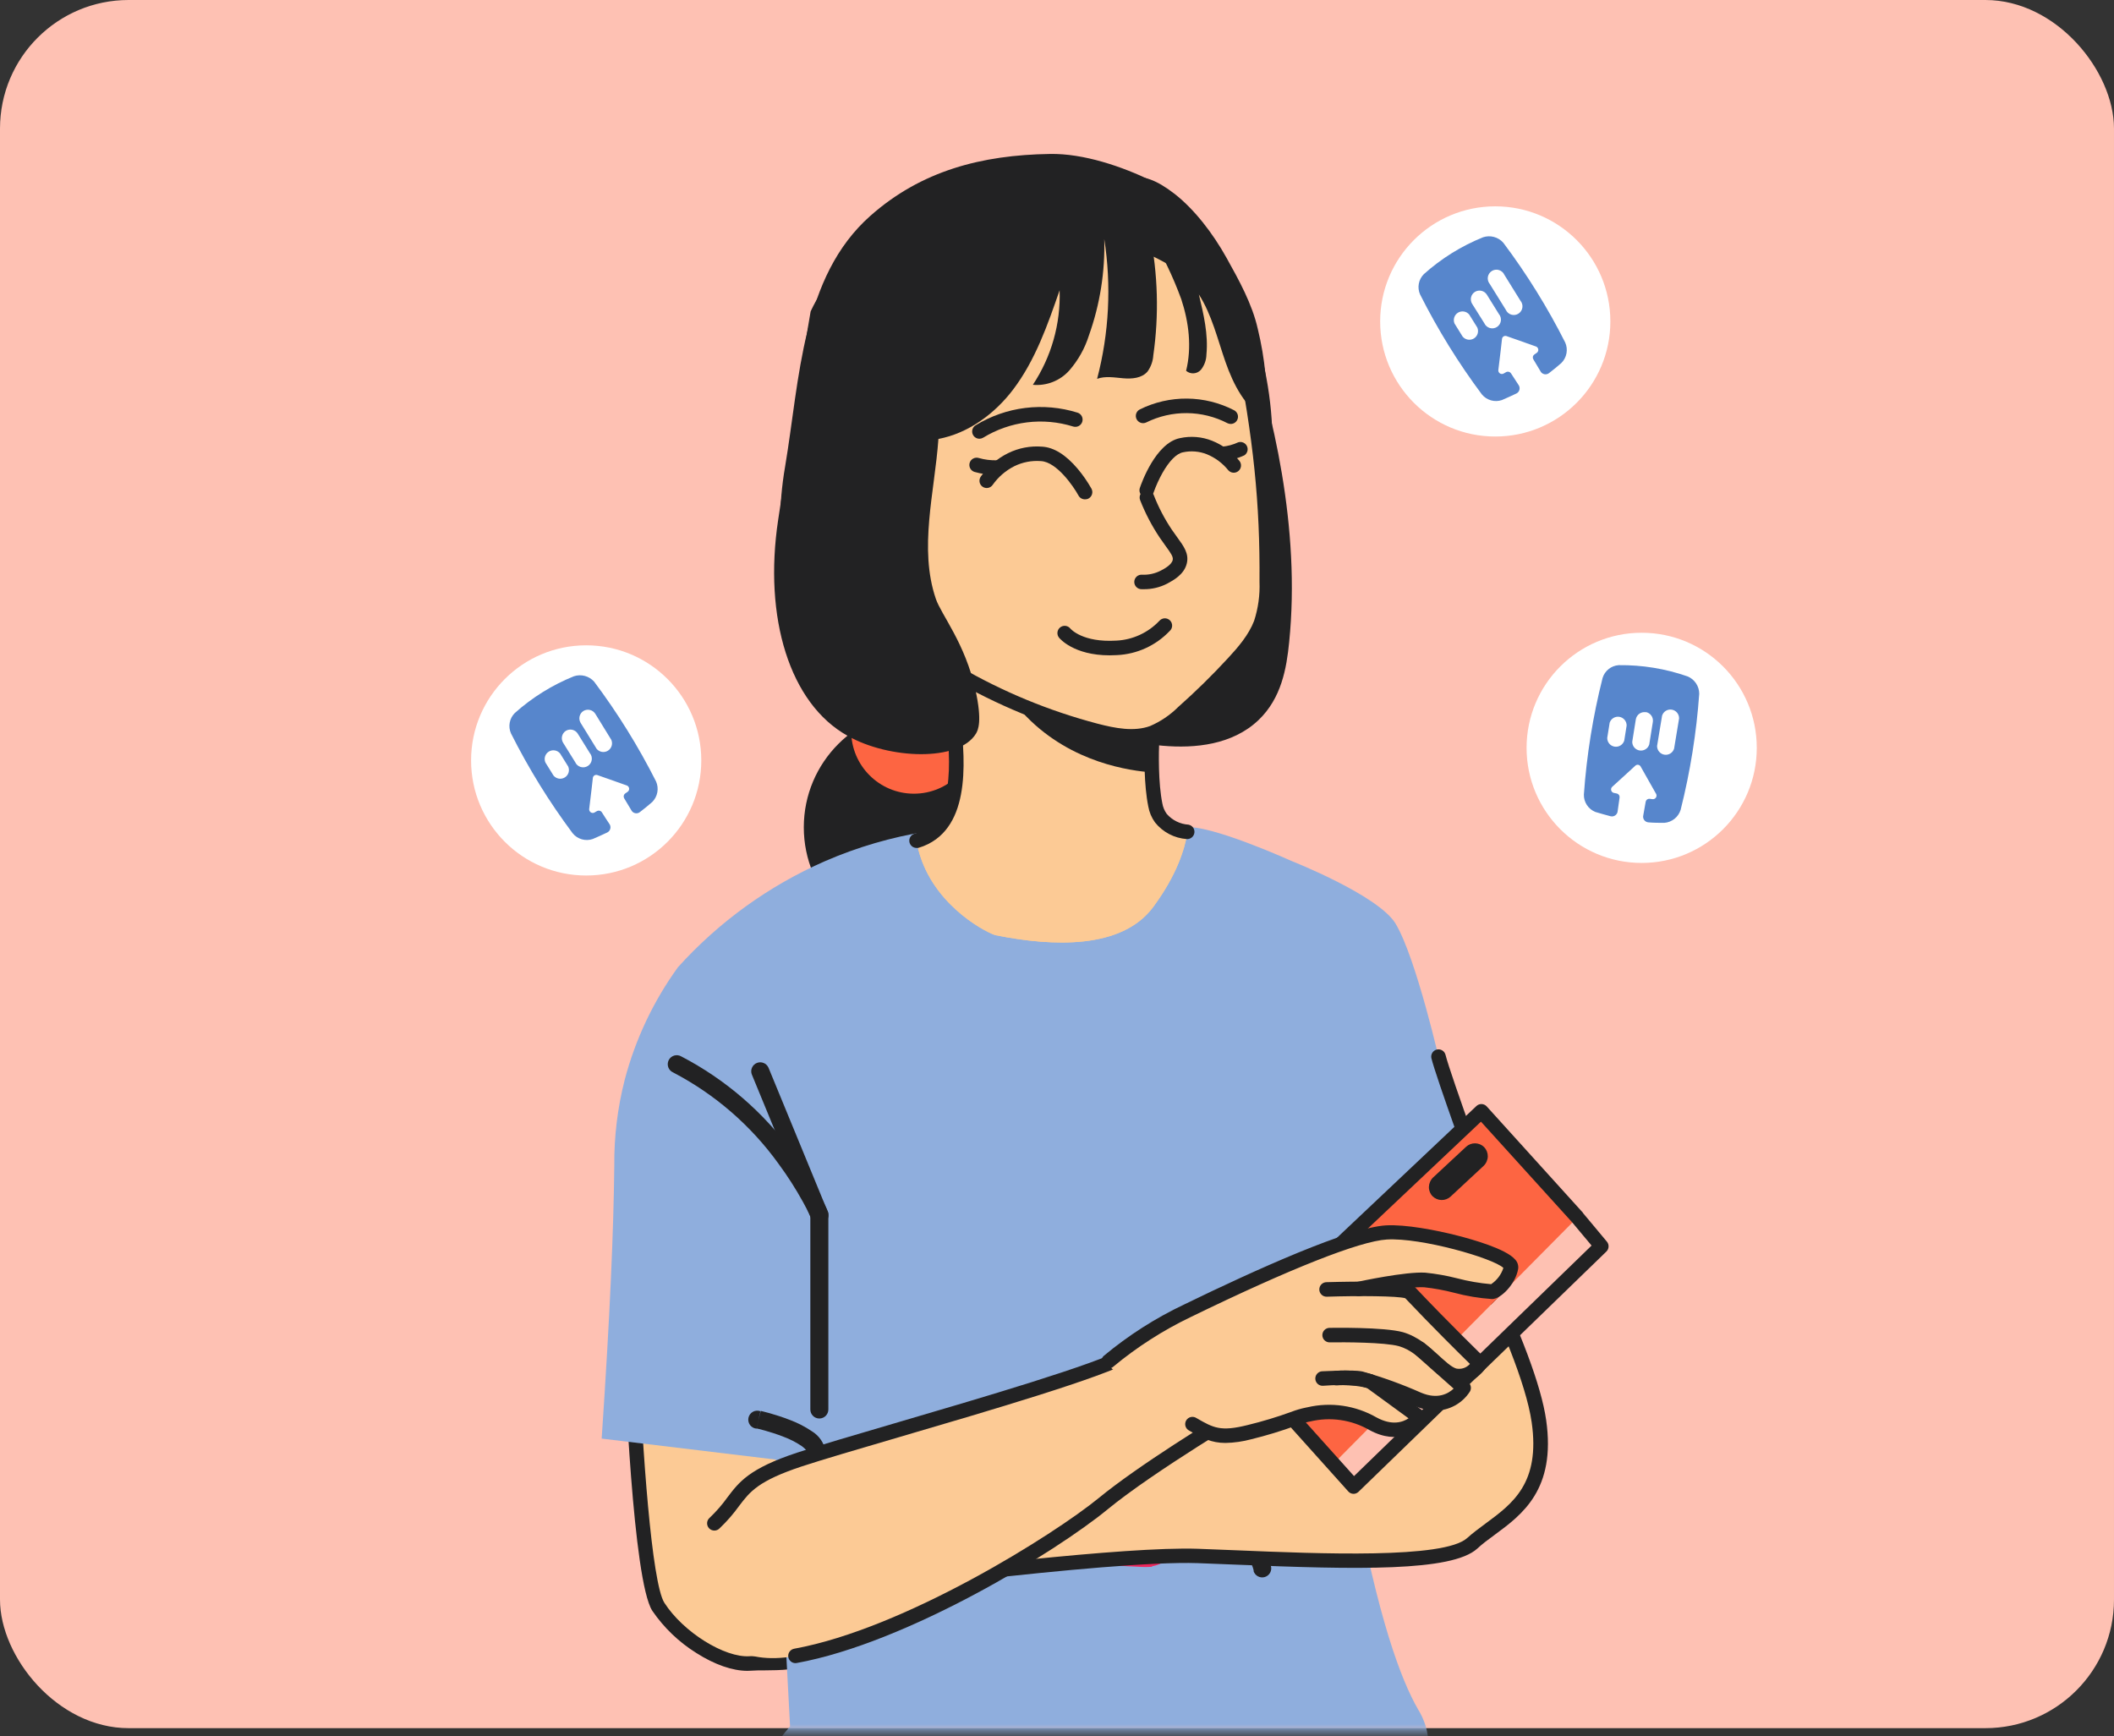 <svg width="263" height="216" viewBox="0 0 263 216" fill="none" xmlns="http://www.w3.org/2000/svg">
<rect x="0" y="0" width="263" height="216" fill="#333333" stroke="none"/>
<rect width="263" height="215" rx="16" fill="#FEC1B3"/>
<mask id="mask0_2870_9984" style="mask-type:alpha" maskUnits="userSpaceOnUse" x="0" y="0" width="263" height="216">
<path d="M250.856 0.468H12.144C5.437 0.468 0 5.905 0 12.611V203.323C0 210.03 5.437 215.467 12.144 215.467H250.856C257.563 215.467 263 210.03 263 203.323V12.611C263 5.905 257.563 0.468 250.856 0.468Z" fill="#FEC1B2"/>
</mask>
<g mask="url(#mask0_2870_9984)">
<path d="M89.503 273.593C89.503 273.593 88.318 245.404 91.803 233.958C95.288 222.513 109.12 206.278 109.12 206.278L166.213 207.122C166.213 207.122 178.254 222.588 178.892 238.509C179.531 254.43 177.81 273.598 177.81 273.598L89.503 273.593Z" fill="#222223"/>
<path d="M114.666 117.592C122.765 117.592 129.331 111.026 129.331 102.926C129.331 94.827 122.765 88.261 114.666 88.261C106.566 88.261 100 94.827 100 102.926C100 111.026 106.566 117.592 114.666 117.592Z" fill="#222223"/>
<path d="M113.698 98.743C118.008 98.743 121.502 95.249 121.502 90.939C121.502 86.63 118.008 83.136 113.698 83.136C109.388 83.136 105.895 86.63 105.895 90.939C105.895 95.249 109.388 98.743 113.698 98.743Z" fill="#FD6542"/>
<path d="M78.51 167.687C78.51 167.687 79.554 196.228 81.903 199.881C84.251 203.534 89.652 207.198 93.354 206.916C97.055 206.635 103.365 207.944 105.481 200.384C107.597 192.824 105.287 173.066 105.481 172.244C105.676 171.421 78.51 167.687 78.51 167.687Z" fill="#FCCA95"/>
<path d="M92.977 207.869C91.132 207.869 88.902 207.095 86.64 205.655C84.465 204.299 82.594 202.506 81.147 200.39C78.734 196.629 77.716 170.685 77.608 167.736C77.603 167.605 77.627 167.474 77.678 167.353C77.73 167.232 77.807 167.125 77.906 167.038C78.002 166.949 78.118 166.882 78.243 166.843C78.368 166.804 78.501 166.793 78.631 166.81C78.701 166.81 85.298 167.725 91.889 168.732C105.603 170.82 105.884 171.237 106.214 171.713C106.355 171.915 106.412 172.164 106.371 172.406C106.371 172.704 106.463 174.084 106.571 175.545C107.037 181.774 108.011 194.734 106.349 200.666C104.369 207.744 98.843 207.782 95.185 207.809C94.547 207.809 93.946 207.809 93.421 207.852C93.275 207.863 93.129 207.869 92.977 207.869ZM79.448 168.748C79.897 180.112 81.072 196.959 82.657 199.41C84.995 203.047 90.158 206.278 93.286 206.05C93.87 206.012 94.503 206.007 95.169 206.002C98.838 206.002 102.994 205.947 104.607 200.179C106.182 194.556 105.229 181.779 104.769 175.68C104.656 174.159 104.591 173.315 104.574 172.807C101.939 172.016 88.491 169.998 79.454 168.769L79.448 168.748ZM106.366 172.401C106.366 172.401 106.366 172.433 106.366 172.449C106.366 172.466 106.366 172.444 106.371 172.422L106.366 172.401Z" fill="#222223"/>
<path d="M168.41 184.945C171.457 201.445 174.276 208.929 176.408 212.642C177.222 213.943 177.678 215.437 177.729 216.971C177.783 222.724 171.186 227.01 170.401 227.502C164.449 231.29 159.421 229.174 147.223 228.503C131.481 227.637 129.76 230.581 113.747 228.931C97.393 227.248 95.677 223.811 95.288 222.496C94.503 219.823 96.495 216.841 98.291 214.769C97.707 203.707 97.121 192.648 96.532 181.59L74.853 178.976C75.898 163.558 76.342 152.892 76.423 145.018C76.392 141.407 76.83 137.807 77.727 134.308C79.053 129.281 81.297 124.542 84.346 120.33C89.436 114.688 95.667 110.193 102.626 107.142C106.67 105.385 110.919 104.143 115.273 103.446L115.922 103.641C117.36 106.638 119.631 109.158 122.464 110.898C125.297 112.637 128.571 113.523 131.895 113.449C135.218 113.374 138.45 112.343 141.202 110.479C143.954 108.615 146.111 105.996 147.413 102.937C150.476 102.488 160.715 107.131 160.715 107.131C160.715 107.131 171.538 111.401 173.637 114.935C176.235 119.296 179.228 132.598 179.228 132.598C181.266 138.302 183.304 144.01 185.343 149.721L169.324 171.519C169.021 176.003 168.717 180.479 168.41 184.945Z" fill="#8FAEDD"/>
<path d="M94.605 175.572C94.455 175.515 94.295 175.492 94.135 175.503C93.975 175.513 93.819 175.558 93.678 175.634C93.537 175.71 93.414 175.816 93.317 175.943C93.221 176.071 93.152 176.218 93.117 176.374C93.082 176.531 93.081 176.693 93.114 176.85C93.146 177.006 93.212 177.154 93.307 177.283C93.402 177.413 93.524 177.52 93.663 177.598C93.803 177.676 93.958 177.723 94.118 177.737L94.605 175.572ZM102.484 191.498C102.573 191.756 102.753 191.972 102.99 192.106C103.226 192.24 103.504 192.283 103.77 192.226C104.036 192.169 104.273 192.017 104.435 191.799C104.597 191.58 104.673 191.31 104.649 191.038L102.484 191.498ZM94.367 176.643L94.124 177.726H94.188L94.394 177.775L95.157 177.975C95.79 178.153 96.629 178.413 97.468 178.743C98.255 179.033 99.005 179.415 99.703 179.88C100.331 180.329 100.471 180.643 100.488 180.756L102.706 180.513C102.61 180.008 102.408 179.528 102.115 179.106C101.821 178.683 101.442 178.328 101.002 178.061C100.158 177.49 99.25 177.022 98.296 176.665C97.36 176.297 96.445 176.016 95.769 175.821L94.941 175.604L94.708 175.545H94.643L94.367 176.643ZM100.488 180.783C100.628 182.071 101.137 184.777 101.597 187.104C101.824 188.278 102.052 189.377 102.219 190.183C102.3 190.584 102.365 190.914 102.414 191.141C102.414 191.255 102.457 191.347 102.468 191.401V191.498L103.551 191.266L104.633 191.038V190.946C104.633 190.887 104.6 190.8 104.579 190.687C104.53 190.459 104.46 190.146 104.379 189.729C104.216 188.933 103.994 187.84 103.762 186.671C103.296 184.312 102.809 181.709 102.679 180.54L100.488 180.783Z" fill="#222223"/>
<path d="M84.757 131.429C84.625 131.352 84.478 131.303 84.327 131.285C84.175 131.266 84.021 131.279 83.874 131.323C83.728 131.366 83.592 131.439 83.474 131.537C83.357 131.635 83.261 131.756 83.192 131.893C83.123 132.029 83.083 132.178 83.074 132.331C83.065 132.484 83.088 132.636 83.14 132.78C83.192 132.924 83.273 133.055 83.378 133.166C83.483 133.277 83.61 133.366 83.75 133.426L84.757 131.429ZM101.933 151.063H103.054C103.053 150.914 103.022 150.766 102.962 150.63L101.933 151.063ZM100.813 175.356C100.813 175.503 100.842 175.648 100.898 175.784C100.955 175.92 101.037 176.044 101.141 176.148C101.245 176.252 101.369 176.334 101.505 176.39C101.641 176.447 101.786 176.476 101.933 176.476C102.08 176.476 102.226 176.447 102.362 176.39C102.498 176.334 102.621 176.252 102.725 176.148C102.829 176.044 102.912 175.92 102.968 175.784C103.025 175.648 103.054 175.503 103.054 175.356H100.813ZM83.75 133.426C88.937 136.135 93.419 140.017 96.841 144.764C97.974 146.297 99.002 147.904 99.92 149.574C100.256 150.191 100.499 150.657 100.662 151.014L100.835 151.393L100.878 151.49L101.906 151.052L102.935 150.619V150.57C102.914 150.533 102.896 150.495 102.88 150.457C102.837 150.354 102.772 150.213 102.68 150.029C102.507 149.661 102.242 149.131 101.89 148.487C100.925 146.724 99.84 145.03 98.643 143.416C95.01 138.394 90.255 134.29 84.757 131.429L83.75 133.426ZM100.813 151.063V175.356H103.054V151.074L100.813 151.063Z" fill="#222223"/>
<path d="M95.608 132.836C95.491 132.567 95.274 132.354 95.002 132.243C94.73 132.132 94.426 132.132 94.154 132.244C93.883 132.355 93.666 132.568 93.55 132.838C93.434 133.108 93.429 133.412 93.535 133.686L95.608 132.836ZM100.889 151.539C100.938 151.685 101.016 151.819 101.118 151.933C101.221 152.048 101.346 152.14 101.485 152.204C101.625 152.268 101.776 152.303 101.93 152.306C102.084 152.309 102.236 152.28 102.378 152.222C102.521 152.164 102.649 152.077 102.756 151.966C102.863 151.856 102.946 151.725 103.001 151.581C103.055 151.438 103.079 151.284 103.071 151.131C103.064 150.977 103.025 150.827 102.957 150.689L100.889 151.539ZM93.535 133.68L100.889 151.539L102.957 150.689L95.608 132.831L93.535 133.68Z" fill="#222223"/>
<path d="M151.93 193.046C152.007 193.171 152.109 193.28 152.228 193.366C152.347 193.452 152.483 193.513 152.626 193.547C152.769 193.581 152.918 193.586 153.063 193.562C153.208 193.538 153.347 193.486 153.472 193.409C153.597 193.331 153.706 193.23 153.792 193.111C153.878 192.991 153.939 192.856 153.973 192.713C154.007 192.569 154.012 192.421 153.988 192.276C153.964 192.131 153.912 191.992 153.835 191.866L151.93 193.046ZM118.486 192.467L118.199 191.385L118.486 192.467ZM107.939 195.232C107.814 195.31 107.705 195.411 107.619 195.531C107.533 195.65 107.472 195.785 107.438 195.929C107.404 196.072 107.399 196.22 107.423 196.365C107.447 196.511 107.499 196.65 107.576 196.775C107.654 196.9 107.755 197.008 107.874 197.094C107.994 197.18 108.129 197.242 108.272 197.276C108.415 197.309 108.564 197.314 108.709 197.291C108.854 197.267 108.993 197.215 109.118 197.137L107.939 195.232ZM152.855 192.456L153.802 191.866C153.802 191.866 153.802 191.866 153.802 191.829L153.721 191.71C153.632 191.573 153.537 191.441 153.434 191.314C153.109 190.91 152.747 190.536 152.352 190.2C151.475 189.458 149.971 188.576 148.223 189.318L149.072 191.385C149.646 191.152 150.252 191.352 150.907 191.926C151.187 192.161 151.441 192.426 151.665 192.716C151.739 192.806 151.807 192.9 151.87 192.997L151.919 193.068L152.855 192.456ZM148.201 189.301C147.027 189.846 145.941 190.565 144.981 191.434C144.072 192.175 143.526 192.565 142.99 192.651L143.336 194.859C144.575 194.664 145.593 193.82 146.399 193.165C147.189 192.438 148.083 191.833 149.051 191.369L148.201 189.301ZM142.99 192.651H142.611C142.384 192.651 142.07 192.651 141.713 192.651C140.982 192.624 140.019 192.57 138.893 192.494C136.647 192.348 133.801 192.132 130.938 191.921C128.075 191.71 125.213 191.509 122.934 191.379C121.798 191.32 120.77 191.282 120.017 191.271C119.628 191.271 119.276 191.271 118.989 191.271C118.721 191.28 118.455 191.314 118.194 191.374L118.767 193.539C118.767 193.539 118.843 193.539 119.097 193.539C119.352 193.539 119.639 193.539 119.99 193.539C120.726 193.539 121.69 193.587 122.815 193.647C125.066 193.766 127.918 193.966 130.776 194.188C133.633 194.41 136.49 194.616 138.747 194.762C139.878 194.832 140.863 194.892 141.626 194.919C142.195 194.962 142.767 194.962 143.336 194.919L142.99 192.651ZM118.188 191.385C115.549 192.067 112.963 192.938 110.45 193.993C109.616 194.356 108.999 194.653 108.583 194.87L108.112 195.124L107.987 195.2L107.933 195.232L108.523 196.185L109.113 197.137L109.2 197.089C109.286 197.04 109.416 196.964 109.6 196.872C109.963 196.677 110.531 196.401 111.316 196.066C113.731 195.055 116.216 194.217 118.751 193.56L118.188 191.385Z" fill="#EE255C"/>
<path d="M155.946 195.433C156.029 195.72 156.223 195.962 156.485 196.106C156.747 196.25 157.055 196.284 157.342 196.201C157.629 196.118 157.871 195.924 158.015 195.662C158.16 195.4 158.194 195.092 158.11 194.805L155.946 195.433ZM152.244 191.645C152.008 191.816 151.848 192.072 151.798 192.359C151.748 192.646 151.812 192.942 151.976 193.182C152.14 193.423 152.391 193.591 152.677 193.649C152.963 193.708 153.26 193.652 153.505 193.495L152.244 191.645ZM158.094 194.816C157.839 193.783 157.33 192.83 156.611 192.045C156.069 191.475 155.339 191.121 154.555 191.049C154.002 191.007 153.447 191.09 152.932 191.293C152.768 191.355 152.609 191.43 152.455 191.515L152.315 191.596L152.266 191.628L152.894 192.554L153.527 193.479L153.57 193.452C153.636 193.415 153.705 193.382 153.776 193.355C153.969 193.276 154.179 193.242 154.387 193.257C154.645 193.287 154.883 193.408 155.058 193.598C155.511 194.121 155.827 194.747 155.978 195.422L158.094 194.816Z" fill="#222223"/>
<path d="M177.75 144.877L165.731 156.242L166.516 160.073L102.117 197.998C102.117 197.998 137.634 193.165 149.004 193.56C160.373 193.955 179.525 195.26 183.14 191.991C186.755 188.722 192.881 186.779 191.452 176.784C190.024 166.789 177.75 144.877 177.75 144.877Z" fill="#FCCA95"/>
<path d="M102.105 198.929C101.907 198.93 101.713 198.866 101.555 198.746C101.396 198.626 101.282 198.457 101.23 198.265C101.179 198.074 101.192 197.87 101.268 197.687C101.344 197.503 101.478 197.35 101.651 197.251L165.508 159.651L164.853 156.453C164.814 156.222 164.867 155.985 164.999 155.792C165.131 155.598 165.334 155.464 165.563 155.417C165.792 155.37 166.031 155.414 166.229 155.54C166.426 155.665 166.568 155.863 166.623 156.09L167.407 159.922C167.446 160.106 167.425 160.298 167.348 160.469C167.271 160.641 167.143 160.785 166.98 160.879L106.391 196.553C116.295 195.27 139.992 192.375 149.024 192.684L153.846 192.873C164.128 193.301 179.654 193.955 182.528 191.347C183.242 190.703 184.027 190.129 184.849 189.518C188.188 187.056 191.641 184.512 190.553 176.941C189.157 167.2 177.089 145.554 176.964 145.316C176.845 145.105 176.815 144.855 176.88 144.622C176.945 144.388 177.1 144.19 177.311 144.071C177.522 143.952 177.771 143.921 178.005 143.986C178.238 144.051 178.436 144.206 178.555 144.417C178.588 144.471 181.673 150.002 184.892 156.685C189.222 165.707 191.749 172.428 192.355 176.665C193.6 185.324 189.352 188.441 185.937 190.957C185.147 191.536 184.405 192.083 183.772 192.673C180.612 195.53 168.858 195.281 153.813 194.659L149.003 194.469C137.849 194.085 102.625 198.858 102.273 198.907L102.105 198.929Z" fill="#222223"/>
<path d="M154.917 40.931C158.364 51.261 161.822 65.662 160.383 79.894C160.058 83.141 159.425 86.865 156.562 89.592C150.117 95.723 137.935 91.508 136.301 90.923C134.277 85.465 132.255 80.002 130.234 74.537L154.917 40.931Z" fill="#222223"/>
<path d="M97.674 58.042C99.519 47.084 99.714 34.453 108.27 26.86C114.623 21.232 122.129 19.284 130.614 19.154C134.792 19.073 139.619 20.713 143.375 22.547C148.522 25.064 150.978 30.665 153.695 35.692C159.134 45.801 159.383 59.92 156.358 64.033L114.293 89.619C105.337 85.631 99.795 84.164 97.706 72.675C96.846 67.836 96.835 62.885 97.674 58.042Z" fill="#222223"/>
<path d="M116.577 79.283C117.352 81.847 117.922 84.47 118.282 87.124C118.991 92.314 120.111 100.561 115.922 103.662C115.347 104.081 114.702 104.394 114.018 104.588C114.127 105.237 114.282 105.877 114.483 106.503C116.604 113.079 123.142 116.212 123.888 116.353C130.983 117.776 139.517 118.111 143.435 112.884L143.538 112.743C146.352 108.901 147.375 105.757 147.748 103.484C146.985 103.392 145.383 103.078 144.426 101.784C144.075 101.303 143.84 100.748 143.738 100.161C143.154 97.271 143.278 93.234 143.332 91.832C142.523 89.825 141.383 87.966 139.961 86.334C132.141 77.4 118.58 79.018 116.577 79.283Z" fill="#FCCA95"/>
<path d="M116.577 79.283C117.352 81.847 117.922 84.47 118.282 87.124C118.991 92.314 120.111 100.561 115.922 103.662C115.347 104.081 114.702 104.394 114.018 104.588C114.127 105.237 114.282 105.877 114.483 106.503C116.604 113.079 123.142 116.212 123.888 116.353C130.983 117.776 139.517 118.111 143.435 112.884L143.538 112.743C146.352 108.901 147.375 105.757 147.748 103.484C146.985 103.392 145.383 103.078 144.426 101.784C144.075 101.303 143.84 100.748 143.738 100.161C143.154 97.271 143.278 93.234 143.332 91.832C142.523 89.825 141.383 87.966 139.961 86.334C132.141 77.4 118.58 79.018 116.577 79.283Z" fill="#FCCA95"/>
<path d="M114.017 105.491C113.801 105.489 113.593 105.409 113.43 105.267C113.268 105.124 113.162 104.928 113.132 104.714C113.102 104.499 113.149 104.282 113.266 104.1C113.383 103.918 113.561 103.784 113.768 103.722C114.351 103.557 114.901 103.292 115.392 102.937C119.147 100.155 118.049 92.07 117.394 87.243C117.037 84.637 116.478 82.062 115.722 79.543C115.683 79.418 115.672 79.287 115.69 79.158C115.708 79.029 115.754 78.905 115.824 78.796C115.896 78.687 115.99 78.594 116.1 78.525C116.21 78.455 116.334 78.409 116.463 78.39C119.699 77.98 122.975 78.006 126.204 78.466C132.341 79.364 137.195 81.805 140.626 85.728C142.114 87.435 143.308 89.377 144.16 91.475C144.208 91.595 144.231 91.725 144.225 91.854C144.144 93.775 144.089 97.39 144.609 99.972C144.691 100.434 144.876 100.873 145.15 101.254C145.49 101.645 145.904 101.966 146.369 102.196C146.833 102.426 147.339 102.562 147.856 102.596C148.084 102.637 148.287 102.763 148.425 102.949C148.562 103.136 148.623 103.367 148.594 103.597C148.566 103.827 148.45 104.037 148.272 104.184C148.093 104.331 147.865 104.404 147.634 104.387C146.872 104.332 146.129 104.121 145.452 103.766C144.775 103.411 144.179 102.921 143.7 102.326C143.27 101.733 142.981 101.05 142.856 100.329C142.314 97.655 142.347 94.029 142.423 91.984C141.655 90.138 140.595 88.427 139.284 86.919C132.72 79.434 121.702 79.694 117.74 80.067C118.375 82.345 118.856 84.663 119.18 87.005C119.932 92.568 121.074 100.973 116.474 104.393C115.813 104.88 115.071 105.247 114.282 105.475C114.195 105.495 114.106 105.501 114.017 105.491Z" fill="#222223"/>
<path d="M143.196 90.772C136.227 90.286 129.529 87.875 123.85 83.807C124.862 85.781 126.166 87.591 127.719 89.175C133.385 94.955 140.653 95.891 143.315 96.097C143.277 94.311 143.234 92.541 143.196 90.772Z" fill="#222223"/>
<path d="M136.113 24.09C136.146 24.192 136.173 24.301 136.205 24.404L136.157 24.43C136.14 24.317 136.13 24.203 136.113 24.09Z" fill="#222223"/>
<path d="M154.534 42.836C156.829 54.535 157.652 62.426 157.576 72.361C157.636 74.124 157.389 75.884 156.845 77.562C156.142 79.445 154.805 81.015 153.441 82.492C151.455 84.645 149.362 86.697 147.169 88.64C146.079 89.719 144.794 90.58 143.381 91.178C141.124 91.995 138.624 91.513 136.303 90.902C130.213 89.297 124.367 86.882 118.921 83.72C116.983 82.595 115.057 81.339 113.715 79.543C112.372 77.746 111.647 75.386 111.009 73.146C109.385 67.274 107.762 61.327 107.513 55.233C107.264 49.14 108.427 42.819 111.885 37.808C116.518 31.076 125.063 27.429 133.207 28.181C141.352 28.933 151.699 33.149 154.534 42.852" fill="#FCCA95"/>
<path d="M140.744 92.509C139.163 92.463 137.593 92.216 136.074 91.773C129.912 90.148 123.996 87.702 118.486 84.5C116.495 83.342 114.455 82.005 113.01 80.089C111.473 78.044 110.78 75.57 110.169 73.39C108.393 67.053 106.922 61.322 106.64 55.271C106.434 50.368 107.046 43.268 111.159 37.283C115.899 30.394 124.591 26.46 133.309 27.266C137.899 27.671 142.346 29.07 146.34 31.368C150.94 34.106 154.079 37.987 155.421 42.581C155.421 42.608 155.421 42.63 155.421 42.657C157.726 54.406 158.554 62.458 158.478 72.367C158.54 74.237 158.272 76.104 157.688 77.881C156.909 79.948 155.431 81.669 154.106 83.103C152.099 85.28 149.984 87.353 147.769 89.316C146.592 90.468 145.207 91.386 143.688 92.022C142.743 92.355 141.746 92.52 140.744 92.509ZM131.063 28.971C127.799 28.977 124.573 29.666 121.592 30.995C117.986 32.558 114.883 35.088 112.625 38.306C108.794 43.88 108.226 50.563 108.421 55.196C108.675 61.051 110.141 66.679 111.884 72.903C112.425 74.932 113.102 77.232 114.433 79.001C115.678 80.663 117.545 81.875 119.374 82.941C124.75 86.063 130.522 88.447 136.534 90.03C138.753 90.609 141.08 91.053 143.077 90.328C144.378 89.768 145.562 88.967 146.567 87.969C148.737 86.044 150.808 84.012 152.774 81.88C154.046 80.506 155.334 79.012 156.021 77.243C156.531 75.672 156.759 74.023 156.692 72.372C156.768 62.631 155.951 54.66 153.678 43.068C152.444 38.88 149.663 35.492 145.42 32.943C141.646 30.764 137.439 29.44 133.098 29.063C132.437 29.003 131.75 28.971 131.063 28.971Z" fill="#222223"/>
<path d="M134.971 62.123C134.808 62.123 134.648 62.08 134.508 61.997C134.367 61.914 134.252 61.795 134.175 61.652C133.547 60.499 131.469 57.479 129.516 57.366C128.371 57.274 127.223 57.493 126.193 57.999C125.112 58.544 124.183 59.347 123.487 60.337C123.349 60.531 123.138 60.663 122.903 60.702C122.668 60.742 122.426 60.686 122.232 60.548C122.037 60.409 121.906 60.199 121.866 59.964C121.826 59.728 121.882 59.487 122.02 59.292C122.889 58.054 124.053 57.053 125.408 56.381C126.725 55.731 128.193 55.45 129.656 55.569C131.117 55.656 132.606 56.586 134.078 58.329C134.723 59.097 135.295 59.923 135.788 60.797C135.901 61.007 135.927 61.254 135.859 61.483C135.791 61.712 135.635 61.905 135.425 62.02C135.286 62.095 135.129 62.13 134.971 62.123Z" fill="#222223"/>
<path d="M121.848 54.584C121.65 54.584 121.459 54.519 121.302 54.399C121.145 54.28 121.031 54.112 120.978 53.922C120.925 53.732 120.936 53.53 121.009 53.346C121.082 53.163 121.213 53.008 121.382 52.907C123.26 51.758 125.362 51.023 127.547 50.752C129.732 50.482 131.949 50.681 134.051 51.337C134.28 51.409 134.471 51.569 134.582 51.781C134.693 51.994 134.715 52.242 134.643 52.471C134.572 52.7 134.412 52.891 134.199 53.002C133.987 53.113 133.739 53.135 133.51 53.063C131.65 52.483 129.688 52.308 127.755 52.548C125.822 52.789 123.963 53.441 122.302 54.46C122.164 54.54 122.007 54.583 121.848 54.584Z" fill="#222223"/>
<path d="M142.635 61.89C142.537 61.89 142.44 61.873 142.348 61.841C142.127 61.759 141.946 61.594 141.845 61.38C141.744 61.167 141.73 60.922 141.807 60.699C142.002 60.126 143.771 55.109 146.797 54.508C148.13 54.216 149.521 54.329 150.79 54.833C152.125 55.368 153.301 56.236 154.205 57.355C154.348 57.54 154.414 57.774 154.388 58.007C154.362 58.239 154.246 58.453 154.066 58.602C153.886 58.752 153.655 58.826 153.421 58.808C153.187 58.79 152.97 58.682 152.814 58.508C152.105 57.626 151.183 56.939 150.136 56.511C149.191 56.139 148.157 56.056 147.165 56.273C146.358 56.435 145.465 57.355 144.626 58.827C144.189 59.61 143.818 60.428 143.517 61.273C143.456 61.457 143.338 61.617 143.179 61.728C143.02 61.839 142.829 61.896 142.635 61.89Z" fill="#222223"/>
<path d="M153.121 52.744C152.981 52.745 152.842 52.714 152.715 52.652C151.156 51.843 149.429 51.413 147.672 51.396C145.916 51.38 144.181 51.776 142.606 52.555C142.5 52.607 142.384 52.638 142.265 52.645C142.147 52.653 142.028 52.637 141.916 52.598C141.804 52.56 141.7 52.5 141.611 52.421C141.522 52.343 141.449 52.247 141.397 52.141C141.345 52.034 141.314 51.918 141.306 51.8C141.299 51.681 141.315 51.563 141.353 51.45C141.392 51.338 141.452 51.234 141.531 51.145C141.609 51.056 141.704 50.984 141.811 50.931C143.635 50.03 145.644 49.57 147.679 49.588C149.713 49.606 151.714 50.101 153.522 51.034C153.702 51.126 153.847 51.275 153.933 51.459C154.018 51.642 154.04 51.849 153.994 52.047C153.947 52.244 153.836 52.42 153.678 52.546C153.52 52.673 153.324 52.742 153.121 52.744Z" fill="#222223"/>
<path d="M142.298 73.303H142.038C141.914 73.306 141.791 73.283 141.677 73.237C141.562 73.19 141.459 73.121 141.372 73.032C141.285 72.944 141.218 72.839 141.173 72.724C141.129 72.608 141.109 72.485 141.114 72.362C141.119 72.238 141.15 72.117 141.204 72.006C141.258 71.894 141.334 71.795 141.427 71.715C141.521 71.634 141.63 71.573 141.748 71.537C141.866 71.5 141.991 71.488 142.114 71.501C142.897 71.533 143.676 71.363 144.376 71.008C144.825 70.776 145.756 70.289 145.896 69.666C145.983 69.277 145.669 68.822 145.009 67.918C144.792 67.621 144.549 67.285 144.289 66.901C143.307 65.436 142.487 63.868 141.843 62.225C141.755 62.002 141.76 61.753 141.856 61.534C141.952 61.314 142.131 61.141 142.354 61.054C142.578 60.966 142.826 60.971 143.046 61.067C143.266 61.163 143.438 61.342 143.526 61.565C144.116 63.087 144.873 64.539 145.783 65.894C146.026 66.252 146.259 66.576 146.47 66.863C147.282 67.978 147.926 68.865 147.655 70.067C147.33 71.506 145.902 72.231 145.209 72.61C144.309 73.074 143.31 73.312 142.298 73.303Z" fill="#222223"/>
<path d="M152.133 57.366C151.895 57.376 151.662 57.292 151.486 57.131C151.31 56.97 151.205 56.746 151.194 56.508C151.184 56.27 151.268 56.037 151.429 55.861C151.59 55.685 151.814 55.58 152.052 55.569C152.742 55.504 153.415 55.321 154.044 55.028C154.252 54.962 154.478 54.975 154.678 55.063C154.879 55.151 155.04 55.31 155.133 55.508C155.225 55.706 155.243 55.932 155.182 56.142C155.121 56.352 154.986 56.533 154.801 56.651C153.985 57.031 153.11 57.267 152.214 57.349L152.133 57.366Z" fill="#222223"/>
<path d="M123.808 59.076C122.942 59.074 122.081 58.952 121.248 58.713C121.134 58.68 121.028 58.625 120.935 58.551C120.842 58.477 120.765 58.385 120.708 58.281C120.651 58.177 120.614 58.062 120.601 57.944C120.588 57.827 120.598 57.707 120.631 57.593C120.664 57.479 120.72 57.373 120.794 57.28C120.868 57.187 120.96 57.11 121.064 57.053C121.274 56.937 121.521 56.909 121.752 56.976C122.5 57.192 123.278 57.289 124.057 57.263C124.297 57.255 124.53 57.343 124.705 57.507C124.88 57.67 124.983 57.897 124.99 58.137C124.998 58.377 124.911 58.609 124.747 58.785C124.583 58.96 124.356 59.062 124.117 59.07L123.808 59.076Z" fill="#222223"/>
<path d="M138.045 81.529C133.565 81.529 131.833 79.429 131.752 79.332C131.677 79.239 131.621 79.133 131.588 79.019C131.554 78.905 131.543 78.786 131.556 78.668C131.581 78.429 131.7 78.21 131.887 78.06C132.073 77.909 132.312 77.839 132.551 77.864C132.789 77.889 133.008 78.008 133.159 78.195C133.234 78.287 134.723 79.948 138.857 79.7H138.884C140.919 79.6 142.837 78.718 144.236 77.237C144.318 77.143 144.417 77.067 144.53 77.013C144.642 76.959 144.764 76.929 144.888 76.924C145.013 76.92 145.136 76.941 145.252 76.987C145.368 77.033 145.473 77.102 145.561 77.19C145.649 77.278 145.717 77.383 145.762 77.499C145.808 77.615 145.828 77.739 145.823 77.864C145.818 77.988 145.788 78.11 145.734 78.222C145.679 78.334 145.603 78.433 145.508 78.514C143.79 80.321 141.439 81.391 138.949 81.502C138.641 81.518 138.338 81.529 138.045 81.529Z" fill="#222223"/>
<path d="M121.419 91.27C121.673 90.853 122.22 89.749 121.359 85.858C120.071 80.019 117.106 76.501 116.424 74.494C114.286 68.211 116.272 61.268 116.748 54.606C120.428 53.924 123.746 51.494 126.04 48.464C128.8 44.827 130.332 40.427 131.825 36.109C131.967 40.281 130.803 44.394 128.497 47.874C129.337 47.951 130.184 47.831 130.97 47.523C131.755 47.215 132.458 46.727 133.021 46.099C134.132 44.827 134.967 43.338 135.473 41.726C136.846 37.88 137.492 33.811 137.378 29.729C138.284 35.529 137.982 41.454 136.49 47.132C137.507 46.754 138.655 46.97 139.737 47.062C140.819 47.154 142.048 47.062 142.762 46.223C143.188 45.63 143.438 44.928 143.482 44.199C144.2 39.181 144.057 34.077 143.06 29.106C144.62 31.679 145.927 34.398 146.962 37.224C147.903 40.092 148.287 43.203 147.562 46.131C147.824 46.356 148.164 46.469 148.508 46.446C148.852 46.422 149.173 46.265 149.402 46.007C149.836 45.466 150.078 44.795 150.09 44.102C150.333 41.591 149.738 39.085 149.148 36.628C150.771 39.166 151.464 42.181 152.46 45.027C153.456 47.874 154.938 50.769 157.558 52.268C157.749 48.447 157.384 44.619 156.475 40.904C155.788 37.83 154.132 34.843 152.601 32.093C150.885 29.009 148.58 26.027 146.107 24.1C141.512 20.545 139.791 22.298 137.091 23.927L136.772 24.084L136.739 23.879L136.577 23.294C129.184 22.106 121.608 22.923 114.638 25.659C109.491 27.688 103.36 33.479 100.979 38.474L100.849 38.755C100.795 38.863 99.036 49.762 96.807 64.698C94.978 76.853 98.235 87.536 105.465 91.551C110.59 94.463 119.287 94.798 121.419 91.27Z" fill="#222223"/>
<path d="M175.476 159.965C175.353 159.965 175.231 159.94 175.118 159.891C175.004 159.843 174.902 159.772 174.816 159.684C174.652 159.509 174.564 159.277 174.571 159.037C174.578 158.798 174.68 158.571 174.854 158.406L184.292 149.493C183.247 146.636 178.675 134.081 178.074 131.635C178.027 131.406 178.071 131.168 178.195 130.971C178.32 130.774 178.516 130.632 178.743 130.576C178.969 130.52 179.209 130.554 179.411 130.671C179.613 130.788 179.762 130.978 179.827 131.202C180.466 133.789 186.132 149.255 186.191 149.407C186.252 149.573 186.262 149.753 186.222 149.925C186.182 150.097 186.092 150.254 185.964 150.376L176.093 159.694C175.932 159.863 175.71 159.96 175.476 159.965Z" fill="#222223"/>
<path d="M173.717 157.005C173.594 157.005 173.473 156.981 173.36 156.932C173.248 156.884 173.146 156.813 173.062 156.723C172.899 156.55 172.811 156.319 172.817 156.081C172.823 155.843 172.923 155.617 173.095 155.452L181.212 147.745C181.389 147.6 181.614 147.528 181.842 147.542C182.07 147.556 182.285 147.657 182.442 147.823C182.599 147.989 182.688 148.208 182.689 148.437C182.691 148.666 182.606 148.887 182.451 149.055L174.334 156.756C174.168 156.915 173.947 157.004 173.717 157.005Z" fill="#FFB206"/>
<path d="M155.529 174.89C155.529 174.89 143.136 182.223 137.226 187.077C131.317 191.931 112.728 203.512 98.955 206.018C85.183 208.523 85.296 192.862 88.895 189.485C92.494 186.109 91.363 184.263 99.437 181.595C107.511 178.927 135.251 171.443 140.311 168.537C145.371 165.631 155.529 174.89 155.529 174.89Z" fill="#FCCA95"/>
<path d="M98.956 206.911C98.732 206.909 98.517 206.824 98.352 206.672C98.187 206.52 98.084 206.312 98.064 206.089C98.044 205.865 98.107 205.643 98.242 205.463C98.377 205.284 98.574 205.162 98.794 205.119C112.561 202.625 131.199 190.865 136.675 186.384C141.616 182.32 150.87 176.643 154.025 174.755C150.778 172.049 144.105 167.395 140.783 169.305C137.222 171.356 123.162 175.48 111.863 178.792C106.716 180.302 102.268 181.606 99.741 182.439C94.329 184.236 93.312 185.556 91.937 187.375C91.223 188.365 90.419 189.287 89.534 190.129C89.45 190.22 89.348 190.292 89.235 190.342C89.121 190.392 88.999 190.418 88.875 190.418C88.751 190.418 88.628 190.393 88.514 190.344C88.401 190.295 88.298 190.223 88.213 190.132C88.129 190.042 88.063 189.935 88.022 189.819C87.98 189.702 87.963 189.578 87.971 189.454C87.979 189.331 88.012 189.21 88.069 189.1C88.126 188.99 88.205 188.893 88.301 188.814C89.112 188.043 89.847 187.197 90.498 186.287C91.954 184.366 93.204 182.699 99.156 180.729C101.711 179.885 106.192 178.565 111.333 177.06C121.95 173.948 136.491 169.684 139.863 167.741C142.271 166.356 145.783 167.065 150.296 169.846C152.362 171.142 154.317 172.606 156.141 174.224C156.245 174.32 156.325 174.438 156.376 174.571C156.426 174.703 156.444 174.845 156.429 174.985C156.415 175.126 156.367 175.261 156.291 175.38C156.214 175.498 156.111 175.598 155.989 175.669C155.865 175.74 143.586 183.018 137.801 187.775C131.415 193.024 112.907 204.389 99.119 206.895C99.065 206.905 99.011 206.911 98.956 206.911Z" fill="#222223"/>
<path d="M165.797 182.201L168.411 184.945L199.257 155.04L196.254 151.452L165.797 182.201Z" fill="#FEC1B2"/>
<path d="M196.253 151.452L184.298 138.248L153.062 167.114L165.796 182.201L196.253 151.452Z" fill="#FD6542"/>
<path d="M178.223 148.828C178.074 148.672 177.958 148.488 177.882 148.287C177.801 148.087 177.762 147.874 177.768 147.659C177.774 147.446 177.822 147.236 177.909 147.042C177.995 146.839 178.12 146.655 178.277 146.501L182.401 142.664C182.709 142.383 183.113 142.231 183.53 142.24C183.948 142.249 184.345 142.418 184.641 142.713C184.938 143.025 185.101 143.44 185.095 143.871C185.09 144.085 185.042 144.297 184.955 144.493C184.87 144.697 184.745 144.881 184.587 145.034L180.469 148.866C180.161 149.149 179.755 149.303 179.337 149.295C178.918 149.287 178.519 149.118 178.223 148.822V148.828Z" fill="#222223"/>
<path d="M168.41 185.849H168.378C168.255 185.846 168.135 185.817 168.024 185.765C167.913 185.713 167.814 185.638 167.734 185.546L159.703 176.595C159.616 176.508 159.548 176.404 159.502 176.29C159.456 176.176 159.435 176.054 159.438 175.932C159.441 175.809 159.469 175.688 159.521 175.577C159.572 175.465 159.646 175.365 159.737 175.283C159.828 175.201 159.935 175.138 160.052 175.099C160.168 175.06 160.291 175.045 160.413 175.054C160.536 175.064 160.655 175.099 160.763 175.156C160.872 175.213 160.968 175.292 161.045 175.388L168.453 183.641L198.006 154.959L195.566 152.042L184.244 139.547L163.767 158.893C163.683 158.985 163.581 159.058 163.468 159.108C163.354 159.158 163.232 159.185 163.108 159.186C162.984 159.187 162.861 159.162 162.747 159.114C162.633 159.065 162.53 158.993 162.445 158.903C162.359 158.813 162.294 158.707 162.251 158.59C162.209 158.473 162.191 158.349 162.199 158.225C162.207 158.102 162.24 157.981 162.297 157.87C162.353 157.76 162.432 157.662 162.528 157.584L183.676 137.604C183.763 137.521 183.866 137.456 183.978 137.414C184.091 137.371 184.21 137.351 184.331 137.356C184.451 137.361 184.569 137.389 184.677 137.44C184.786 137.491 184.884 137.563 184.964 137.653L196.924 150.868V150.895L199.911 154.472C200.057 154.647 200.132 154.87 200.121 155.098C200.11 155.325 200.014 155.54 199.852 155.7L169.005 185.6C168.845 185.754 168.633 185.843 168.41 185.849Z" fill="#222223"/>
<path d="M176.646 176.346L170.439 171.854C171.797 172.282 173.87 173.061 176.435 174.133C180.223 175.718 182.068 172.688 182.068 172.688L174.276 166.605L167.608 166.14V166.091C169.741 166.091 172.847 166.205 174.265 166.605C177.171 167.428 178.995 170.528 180.862 171.107C182.729 171.687 184.108 169.625 184.108 169.625C184.108 169.625 179.633 165.295 175.385 160.782C175.022 160.398 171.835 160.328 169.091 160.338C169.091 160.338 174.92 159.077 177.209 159.224C179.498 159.37 183.232 160.658 185.597 160.685C186.138 160.685 187.696 159.278 187.978 157.703C188.259 156.128 177.046 153.06 172.49 153.325C167.576 153.612 153.89 160.073 147.742 163.066C144.101 164.841 140.646 166.974 137.428 169.435C139.906 171.754 142.554 173.883 145.35 175.805C150.01 178.987 151.844 179.1 155.47 178.186C160.443 176.936 161.217 176.292 162.635 176.021C164.053 175.751 166.705 175.247 171.158 177.342C175.612 179.436 176.646 176.346 176.646 176.346ZM166.266 171.475C167.286 171.412 168.309 171.441 169.324 171.562C169.573 171.611 169.898 171.703 170.282 171.822C168.968 171.506 167.615 171.389 166.266 171.475Z" fill="#FCCA95"/>
<path d="M137.919 170.258C137.736 170.257 137.559 170.201 137.409 170.097C137.259 169.993 137.144 169.847 137.079 169.676C137.014 169.506 137.002 169.32 137.045 169.143C137.087 168.965 137.183 168.805 137.318 168.683C140.378 166.132 143.749 163.979 147.351 162.276C156.253 157.946 167.834 152.719 172.439 152.448C174.826 152.313 178.625 153.022 181.385 153.736C183.133 154.185 187.338 155.36 188.48 156.68C188.635 156.836 188.751 157.027 188.819 157.237C188.886 157.446 188.904 157.669 188.869 157.887C188.528 159.781 186.705 161.615 185.622 161.615C184.027 161.508 182.447 161.245 180.903 160.831C179.684 160.515 178.443 160.287 177.191 160.149C175.026 160.014 169.349 161.231 169.295 161.231C169.177 161.263 169.054 161.27 168.933 161.252C168.812 161.235 168.696 161.193 168.592 161.13C168.487 161.066 168.397 160.982 168.326 160.882C168.255 160.783 168.205 160.67 168.179 160.55C168.153 160.431 168.152 160.307 168.175 160.187C168.198 160.067 168.245 159.953 168.313 159.852C168.382 159.751 168.47 159.665 168.573 159.598C168.676 159.532 168.791 159.487 168.911 159.467C169.155 159.413 174.864 158.184 177.305 158.331C178.639 158.464 179.961 158.698 181.26 159.029C182.653 159.396 184.074 159.643 185.509 159.765C186.231 159.281 186.769 158.568 187.035 157.741C185.752 156.523 176.801 153.953 172.531 154.207C169.171 154.407 160.507 157.833 148.13 163.856C144.682 165.509 141.45 167.581 138.508 170.025C138.348 170.173 138.137 170.256 137.919 170.258Z" fill="#222223"/>
<path d="M152.456 179.517C150.713 179.517 149.577 178.922 147.953 177.986C147.842 177.931 147.743 177.854 147.663 177.76C147.583 177.666 147.523 177.557 147.487 177.438C147.451 177.32 147.439 177.196 147.453 177.073C147.467 176.95 147.506 176.831 147.567 176.724C147.629 176.617 147.712 176.523 147.811 176.449C147.91 176.375 148.024 176.323 148.144 176.294C148.264 176.266 148.389 176.263 148.511 176.285C148.633 176.306 148.749 176.353 148.852 176.422C150.962 177.639 151.833 178.143 155.248 177.282C157.068 176.839 158.861 176.297 160.622 175.659C161.22 175.426 161.838 175.245 162.467 175.117L162.657 175.08C165.58 174.398 168.653 174.851 171.256 176.346C173.171 177.385 174.503 176.947 175.239 176.454L170.043 172.666C168.819 172.376 167.559 172.27 166.304 172.352C166.064 172.361 165.831 172.275 165.655 172.112C165.479 171.949 165.374 171.723 165.365 171.484C165.356 171.244 165.442 171.01 165.605 170.834C165.768 170.658 165.994 170.554 166.234 170.545C167.758 170.433 169.291 170.587 170.763 170.999C170.842 171.029 170.917 171.069 170.985 171.118L177.181 175.632C177.277 175.701 177.359 175.789 177.42 175.89C177.482 175.992 177.523 176.104 177.542 176.221C177.56 176.339 177.554 176.458 177.526 176.573C177.498 176.689 177.447 176.797 177.376 176.892C176.505 178.088 173.929 179.842 170.395 177.926C168.161 176.631 165.515 176.243 163.003 176.844L162.803 176.882C162.268 177.001 161.743 177.162 161.233 177.363C159.419 178.029 157.569 178.592 155.692 179.052C154.636 179.339 153.549 179.495 152.456 179.517Z" fill="#222223"/>
<path d="M181.542 172.114C181.223 172.113 180.905 172.064 180.601 171.968C179.594 171.649 178.696 170.831 177.743 169.96C176.623 168.937 175.46 167.877 174.031 167.476C172.261 166.989 167.212 166.973 165.416 167.005C165.176 167.005 164.946 166.91 164.776 166.741C164.607 166.571 164.512 166.341 164.512 166.102C164.512 165.862 164.607 165.632 164.776 165.463C164.946 165.293 165.176 165.198 165.416 165.198C165.686 165.198 172.158 165.079 174.545 165.739C176.396 166.28 177.792 167.52 178.993 168.634C179.794 169.365 180.546 170.058 181.158 170.258C181.469 170.324 181.792 170.306 182.094 170.205C182.396 170.104 182.665 169.924 182.873 169.684C181.515 168.353 178.095 164.971 174.826 161.513C173.89 161.231 169.101 161.193 165.053 161.323C164.813 161.327 164.582 161.236 164.409 161.07C164.237 160.904 164.137 160.675 164.133 160.436C164.129 160.196 164.22 159.964 164.386 159.792C164.553 159.619 164.781 159.52 165.02 159.516C165.02 159.516 167.499 159.44 169.988 159.445C175.4 159.445 175.752 159.84 176.066 160.171C180.249 164.597 184.724 168.937 184.762 168.981C184.913 169.126 185.008 169.32 185.032 169.528C185.056 169.737 185.006 169.947 184.892 170.123C184.583 170.572 184.207 170.972 183.777 171.308C183.146 171.824 182.358 172.109 181.542 172.114Z" fill="#222223"/>
<path d="M178.557 175.491C177.713 175.476 176.882 175.292 176.111 174.95C173.848 173.943 171.519 173.094 169.14 172.406C167.615 172.284 166.082 172.284 164.557 172.406C164.324 172.41 164.099 172.325 163.928 172.167C163.757 172.009 163.653 171.792 163.639 171.56C163.624 171.327 163.699 171.098 163.849 170.921C163.999 170.743 164.212 170.629 164.443 170.604C164.833 170.604 168.291 170.371 169.514 170.631C172.005 171.338 174.443 172.22 176.809 173.272C178.876 174.138 180.191 173.375 180.846 172.758L176.019 168.472C175.839 168.313 175.73 168.089 175.716 167.849C175.702 167.61 175.783 167.374 175.943 167.195C176.102 167.015 176.326 166.907 176.566 166.892C176.805 166.878 177.041 166.96 177.22 167.119L182.691 171.99C182.849 172.13 182.952 172.321 182.984 172.529C183.015 172.738 182.973 172.951 182.864 173.131C182.4 173.853 181.762 174.446 181.01 174.858C180.258 175.27 179.414 175.488 178.557 175.491Z" fill="#222223"/>
<path d="M204.239 107.358C212.147 107.358 218.558 100.947 218.558 93.039C218.558 85.131 212.147 78.72 204.239 78.72C196.331 78.72 189.92 85.131 189.92 93.039C189.92 100.947 196.331 107.358 204.239 107.358Z" fill="white"/>
<path fill-rule="evenodd" clip-rule="evenodd" d="M199.375 84.348C199.508 83.91 199.771 83.522 200.13 83.237C200.488 82.952 200.925 82.782 201.382 82.752C204.295 82.718 207.192 83.19 209.943 84.148C210.373 84.324 210.74 84.624 210.999 85.01C211.259 85.395 211.398 85.848 211.399 86.313C211.053 91.182 210.279 96.011 209.088 100.745C208.952 101.187 208.687 101.579 208.326 101.868C207.965 102.157 207.526 102.332 207.064 102.369C206.393 102.369 205.733 102.369 205.073 102.309C204.969 102.302 204.868 102.271 204.778 102.22C204.687 102.169 204.609 102.099 204.548 102.014C204.488 101.929 204.447 101.832 204.428 101.73C204.409 101.628 204.413 101.522 204.44 101.422C204.526 100.881 204.635 100.307 204.737 99.75C204.756 99.639 204.815 99.54 204.903 99.471C204.991 99.402 205.102 99.368 205.214 99.376C205.341 99.4 205.469 99.416 205.598 99.425C205.677 99.432 205.757 99.418 205.829 99.384C205.901 99.35 205.963 99.298 206.008 99.232C206.053 99.167 206.08 99.091 206.086 99.011C206.092 98.932 206.076 98.853 206.042 98.781C205.668 98.126 205.295 97.466 204.916 96.79L204.11 95.361C204.079 95.305 204.036 95.257 203.984 95.22C203.932 95.183 203.872 95.158 203.809 95.148C203.746 95.137 203.681 95.141 203.62 95.159C203.558 95.178 203.502 95.209 203.455 95.253L202.4 96.221C201.777 96.795 201.16 97.358 200.56 97.899C200.503 97.955 200.464 98.026 200.444 98.103C200.425 98.181 200.426 98.262 200.449 98.338C200.472 98.415 200.515 98.483 200.573 98.537C200.632 98.592 200.704 98.629 200.782 98.646L200.976 98.684L201.155 98.721C201.263 98.75 201.357 98.816 201.419 98.909C201.48 99.002 201.506 99.114 201.49 99.225C201.404 99.766 201.328 100.345 201.252 100.902C201.246 101.006 201.217 101.107 201.167 101.198C201.117 101.289 201.048 101.369 200.965 101.43C200.881 101.492 200.785 101.535 200.684 101.556C200.582 101.577 200.477 101.576 200.376 101.552C199.737 101.389 199.099 101.195 198.465 101.011C198.037 100.836 197.673 100.536 197.419 100.149C197.166 99.762 197.036 99.308 197.048 98.846C197.396 93.954 198.174 89.103 199.375 84.348ZM208.894 89.376C208.899 89.115 208.809 88.861 208.642 88.661C208.475 88.461 208.241 88.328 207.984 88.287C207.726 88.245 207.462 88.298 207.241 88.435C207.019 88.573 206.855 88.786 206.778 89.035L206.155 92.801C206.15 93.062 206.24 93.316 206.407 93.516C206.574 93.716 206.808 93.849 207.065 93.89C207.323 93.932 207.586 93.879 207.808 93.741C208.03 93.604 208.194 93.391 208.271 93.142L208.894 89.376ZM204.743 88.585C205.021 88.633 205.27 88.788 205.435 89.016C205.601 89.245 205.671 89.529 205.63 89.808L205.181 92.617C205.104 92.866 204.94 93.078 204.719 93.216C204.498 93.353 204.235 93.406 203.978 93.365C203.721 93.325 203.487 93.193 203.32 92.994C203.152 92.795 203.062 92.542 203.065 92.282L203.514 89.473C203.567 89.198 203.725 88.954 203.954 88.792C204.183 88.63 204.466 88.564 204.743 88.607V88.585ZM202.367 90.269C202.372 90.009 202.284 89.757 202.118 89.558C201.953 89.358 201.721 89.225 201.466 89.181C201.21 89.138 200.948 89.188 200.726 89.322C200.504 89.456 200.337 89.665 200.257 89.911L199.954 91.8C199.949 92.061 200.038 92.314 200.205 92.514C200.372 92.715 200.606 92.848 200.864 92.889C201.121 92.93 201.385 92.878 201.606 92.74C201.828 92.603 201.992 92.39 202.07 92.141L202.367 90.269Z" fill="#5786CC"/>
<path d="M72.927 108.922C80.835 108.922 87.246 102.511 87.246 94.603C87.246 86.695 80.835 80.284 72.927 80.284C65.018 80.284 58.607 86.695 58.607 94.603C58.607 102.511 65.018 108.922 72.927 108.922Z" fill="white"/>
<path fill-rule="evenodd" clip-rule="evenodd" d="M63.568 91.237C63.383 90.818 63.33 90.353 63.414 89.903C63.498 89.453 63.715 89.039 64.039 88.715C66.21 86.772 68.702 85.221 71.404 84.132C71.843 83.987 72.314 83.974 72.759 84.093C73.205 84.212 73.607 84.459 73.915 84.803C76.842 88.709 79.421 92.865 81.621 97.222C81.807 97.645 81.862 98.115 81.778 98.569C81.694 99.024 81.475 99.442 81.15 99.771C80.647 100.21 80.133 100.632 79.608 101.032C79.524 101.098 79.426 101.145 79.321 101.168C79.217 101.191 79.108 101.19 79.004 101.165C78.9 101.14 78.803 101.091 78.72 101.023C78.637 100.955 78.571 100.87 78.526 100.772C78.228 100.291 77.941 99.804 77.654 99.317C77.596 99.221 77.576 99.106 77.598 98.996C77.62 98.886 77.683 98.788 77.773 98.721C77.887 98.646 77.995 98.581 78.087 98.505C78.151 98.459 78.202 98.396 78.234 98.324C78.266 98.252 78.278 98.173 78.27 98.094C78.262 98.016 78.233 97.941 78.187 97.877C78.141 97.814 78.078 97.763 78.006 97.731L75.842 96.963L74.299 96.421C74.241 96.404 74.179 96.399 74.119 96.407C74.058 96.415 74 96.437 73.949 96.47C73.897 96.503 73.854 96.546 73.821 96.598C73.788 96.649 73.766 96.707 73.758 96.768C73.704 97.249 73.65 97.726 73.596 98.191C73.498 99.035 73.401 99.863 73.298 100.664C73.293 100.744 73.31 100.823 73.347 100.894C73.383 100.965 73.437 101.026 73.505 101.069C73.572 101.112 73.649 101.136 73.729 101.139C73.809 101.142 73.888 101.124 73.958 101.086L74.132 100.983C74.186 100.958 74.238 100.929 74.288 100.897C74.388 100.847 74.503 100.835 74.611 100.864C74.718 100.893 74.812 100.96 74.873 101.054C75.171 101.535 75.484 102.006 75.798 102.482C75.863 102.566 75.909 102.663 75.932 102.767C75.955 102.87 75.954 102.977 75.931 103.081C75.908 103.184 75.862 103.281 75.797 103.365C75.732 103.449 75.649 103.517 75.555 103.565C74.965 103.857 74.359 104.106 73.742 104.382C73.305 104.532 72.832 104.545 72.387 104.419C71.943 104.293 71.547 104.035 71.252 103.678C68.332 99.764 65.76 95.601 63.568 91.237ZM74.056 88.796C73.903 88.557 73.663 88.388 73.387 88.324C73.111 88.26 72.82 88.307 72.578 88.455C72.34 88.607 72.17 88.846 72.106 89.121C72.041 89.396 72.086 89.685 72.232 89.927L74.234 93.174C74.402 93.372 74.636 93.504 74.892 93.544C75.149 93.584 75.411 93.531 75.632 93.394C75.852 93.256 76.016 93.045 76.093 92.797C76.17 92.549 76.156 92.281 76.053 92.043L74.056 88.796ZM70.397 90.923C70.64 90.776 70.931 90.729 71.207 90.794C71.483 90.859 71.723 91.03 71.875 91.269L73.374 93.683C73.475 93.802 73.548 93.941 73.59 94.09C73.632 94.24 73.642 94.397 73.618 94.551C73.594 94.704 73.537 94.851 73.451 94.981C73.365 95.11 73.252 95.22 73.12 95.302C72.988 95.384 72.84 95.437 72.686 95.457C72.531 95.476 72.374 95.463 72.226 95.416C72.078 95.37 71.941 95.292 71.825 95.188C71.71 95.084 71.618 94.957 71.556 94.814L70.051 92.395C69.905 92.153 69.86 91.864 69.925 91.589C69.989 91.314 70.159 91.075 70.397 90.923ZM69.683 93.743C69.518 93.54 69.284 93.404 69.026 93.36C68.768 93.316 68.503 93.367 68.279 93.504C68.056 93.641 67.89 93.854 67.812 94.104C67.734 94.353 67.749 94.623 67.854 94.863L68.861 96.486C69.027 96.689 69.261 96.825 69.52 96.868C69.779 96.911 70.045 96.858 70.268 96.72C70.491 96.582 70.656 96.367 70.733 96.116C70.809 95.865 70.792 95.594 70.684 95.355L69.683 93.743Z" fill="#5786CC"/>
<path d="M186.024 54.308C193.933 54.308 200.343 47.897 200.343 39.989C200.343 32.081 193.933 25.67 186.024 25.67C178.116 25.67 171.705 32.081 171.705 39.989C171.705 47.897 178.116 54.308 186.024 54.308Z" fill="white"/>
<path fill-rule="evenodd" clip-rule="evenodd" d="M176.669 36.628C176.483 36.209 176.429 35.745 176.513 35.294C176.597 34.844 176.816 34.43 177.139 34.106C179.311 32.16 181.805 30.607 184.51 29.517C184.949 29.372 185.421 29.359 185.867 29.48C186.313 29.6 186.714 29.848 187.021 30.194C189.95 34.099 192.529 38.255 194.727 42.614C194.914 43.036 194.968 43.505 194.883 43.959C194.798 44.413 194.578 44.831 194.251 45.157C193.753 45.595 193.239 46.017 192.714 46.418C192.63 46.484 192.532 46.531 192.427 46.553C192.323 46.576 192.214 46.575 192.11 46.55C192.006 46.525 191.909 46.477 191.826 46.409C191.743 46.341 191.677 46.255 191.632 46.158C191.334 45.676 191.047 45.19 190.761 44.702C190.702 44.606 190.682 44.492 190.704 44.382C190.726 44.271 190.789 44.173 190.88 44.107C190.99 44.044 191.095 43.971 191.193 43.891C191.257 43.844 191.308 43.782 191.34 43.71C191.372 43.638 191.385 43.559 191.376 43.48C191.368 43.402 191.339 43.327 191.293 43.263C191.247 43.199 191.184 43.149 191.112 43.117L188.948 42.348L187.405 41.807C187.347 41.789 187.285 41.785 187.225 41.793C187.164 41.801 187.106 41.822 187.055 41.855C187.003 41.888 186.96 41.932 186.927 41.984C186.894 42.035 186.872 42.093 186.864 42.154C186.81 42.633 186.756 43.11 186.702 43.582C186.604 44.421 186.507 45.249 186.404 46.055C186.399 46.135 186.415 46.215 186.451 46.286C186.488 46.358 186.542 46.418 186.61 46.461C186.678 46.503 186.756 46.527 186.836 46.529C186.916 46.531 186.995 46.511 187.064 46.472L187.238 46.375L187.394 46.283C187.495 46.235 187.61 46.226 187.717 46.255C187.824 46.285 187.917 46.352 187.979 46.445C188.277 46.921 188.59 47.397 188.904 47.868C188.969 47.952 189.015 48.049 189.038 48.153C189.061 48.256 189.061 48.363 189.037 48.467C189.014 48.57 188.968 48.667 188.903 48.751C188.838 48.834 188.755 48.903 188.661 48.951C188.071 49.248 187.465 49.492 186.848 49.773C186.411 49.921 185.938 49.933 185.494 49.808C185.05 49.682 184.654 49.425 184.359 49.07C181.437 45.155 178.864 40.992 176.669 36.628ZM187.156 34.188C187.093 34.047 187 33.922 186.885 33.82C186.769 33.718 186.633 33.642 186.485 33.597C186.338 33.552 186.183 33.539 186.03 33.559C185.877 33.579 185.73 33.632 185.599 33.713C185.468 33.794 185.356 33.902 185.27 34.03C185.185 34.158 185.127 34.303 185.102 34.455C185.077 34.607 185.084 34.763 185.124 34.912C185.164 35.061 185.235 35.2 185.333 35.319L187.335 38.539C187.397 38.681 187.489 38.809 187.605 38.913C187.72 39.017 187.857 39.094 188.005 39.141C188.154 39.187 188.311 39.201 188.465 39.181C188.619 39.161 188.767 39.109 188.899 39.026C189.031 38.944 189.144 38.835 189.23 38.705C189.316 38.575 189.373 38.429 189.397 38.275C189.421 38.121 189.412 37.965 189.37 37.815C189.328 37.665 189.254 37.526 189.153 37.407L187.156 34.188ZM183.498 36.309C183.741 36.161 184.031 36.115 184.308 36.18C184.584 36.245 184.824 36.415 184.975 36.655L186.475 39.069C186.575 39.188 186.649 39.326 186.691 39.476C186.733 39.626 186.742 39.783 186.718 39.937C186.694 40.09 186.637 40.237 186.551 40.367C186.466 40.496 186.353 40.606 186.221 40.688C186.089 40.77 185.94 40.823 185.786 40.843C185.632 40.862 185.475 40.848 185.327 40.802C185.178 40.756 185.042 40.678 184.926 40.574C184.81 40.47 184.718 40.343 184.656 40.2L183.152 37.808C183.075 37.687 183.024 37.552 183 37.411C182.976 37.27 182.98 37.126 183.012 36.986C183.044 36.847 183.104 36.715 183.187 36.599C183.271 36.483 183.376 36.384 183.498 36.309ZM182.784 39.134C182.618 38.934 182.385 38.8 182.129 38.757C181.872 38.714 181.609 38.765 181.387 38.9C181.165 39.035 180.999 39.246 180.92 39.494C180.84 39.742 180.853 40.009 180.955 40.249L181.961 41.872C182.128 42.075 182.362 42.211 182.621 42.254C182.88 42.297 183.146 42.244 183.369 42.106C183.592 41.968 183.757 41.753 183.834 41.502C183.91 41.251 183.893 40.98 183.785 40.741L182.784 39.134Z" fill="#5786CC"/>
</g>
</svg>
